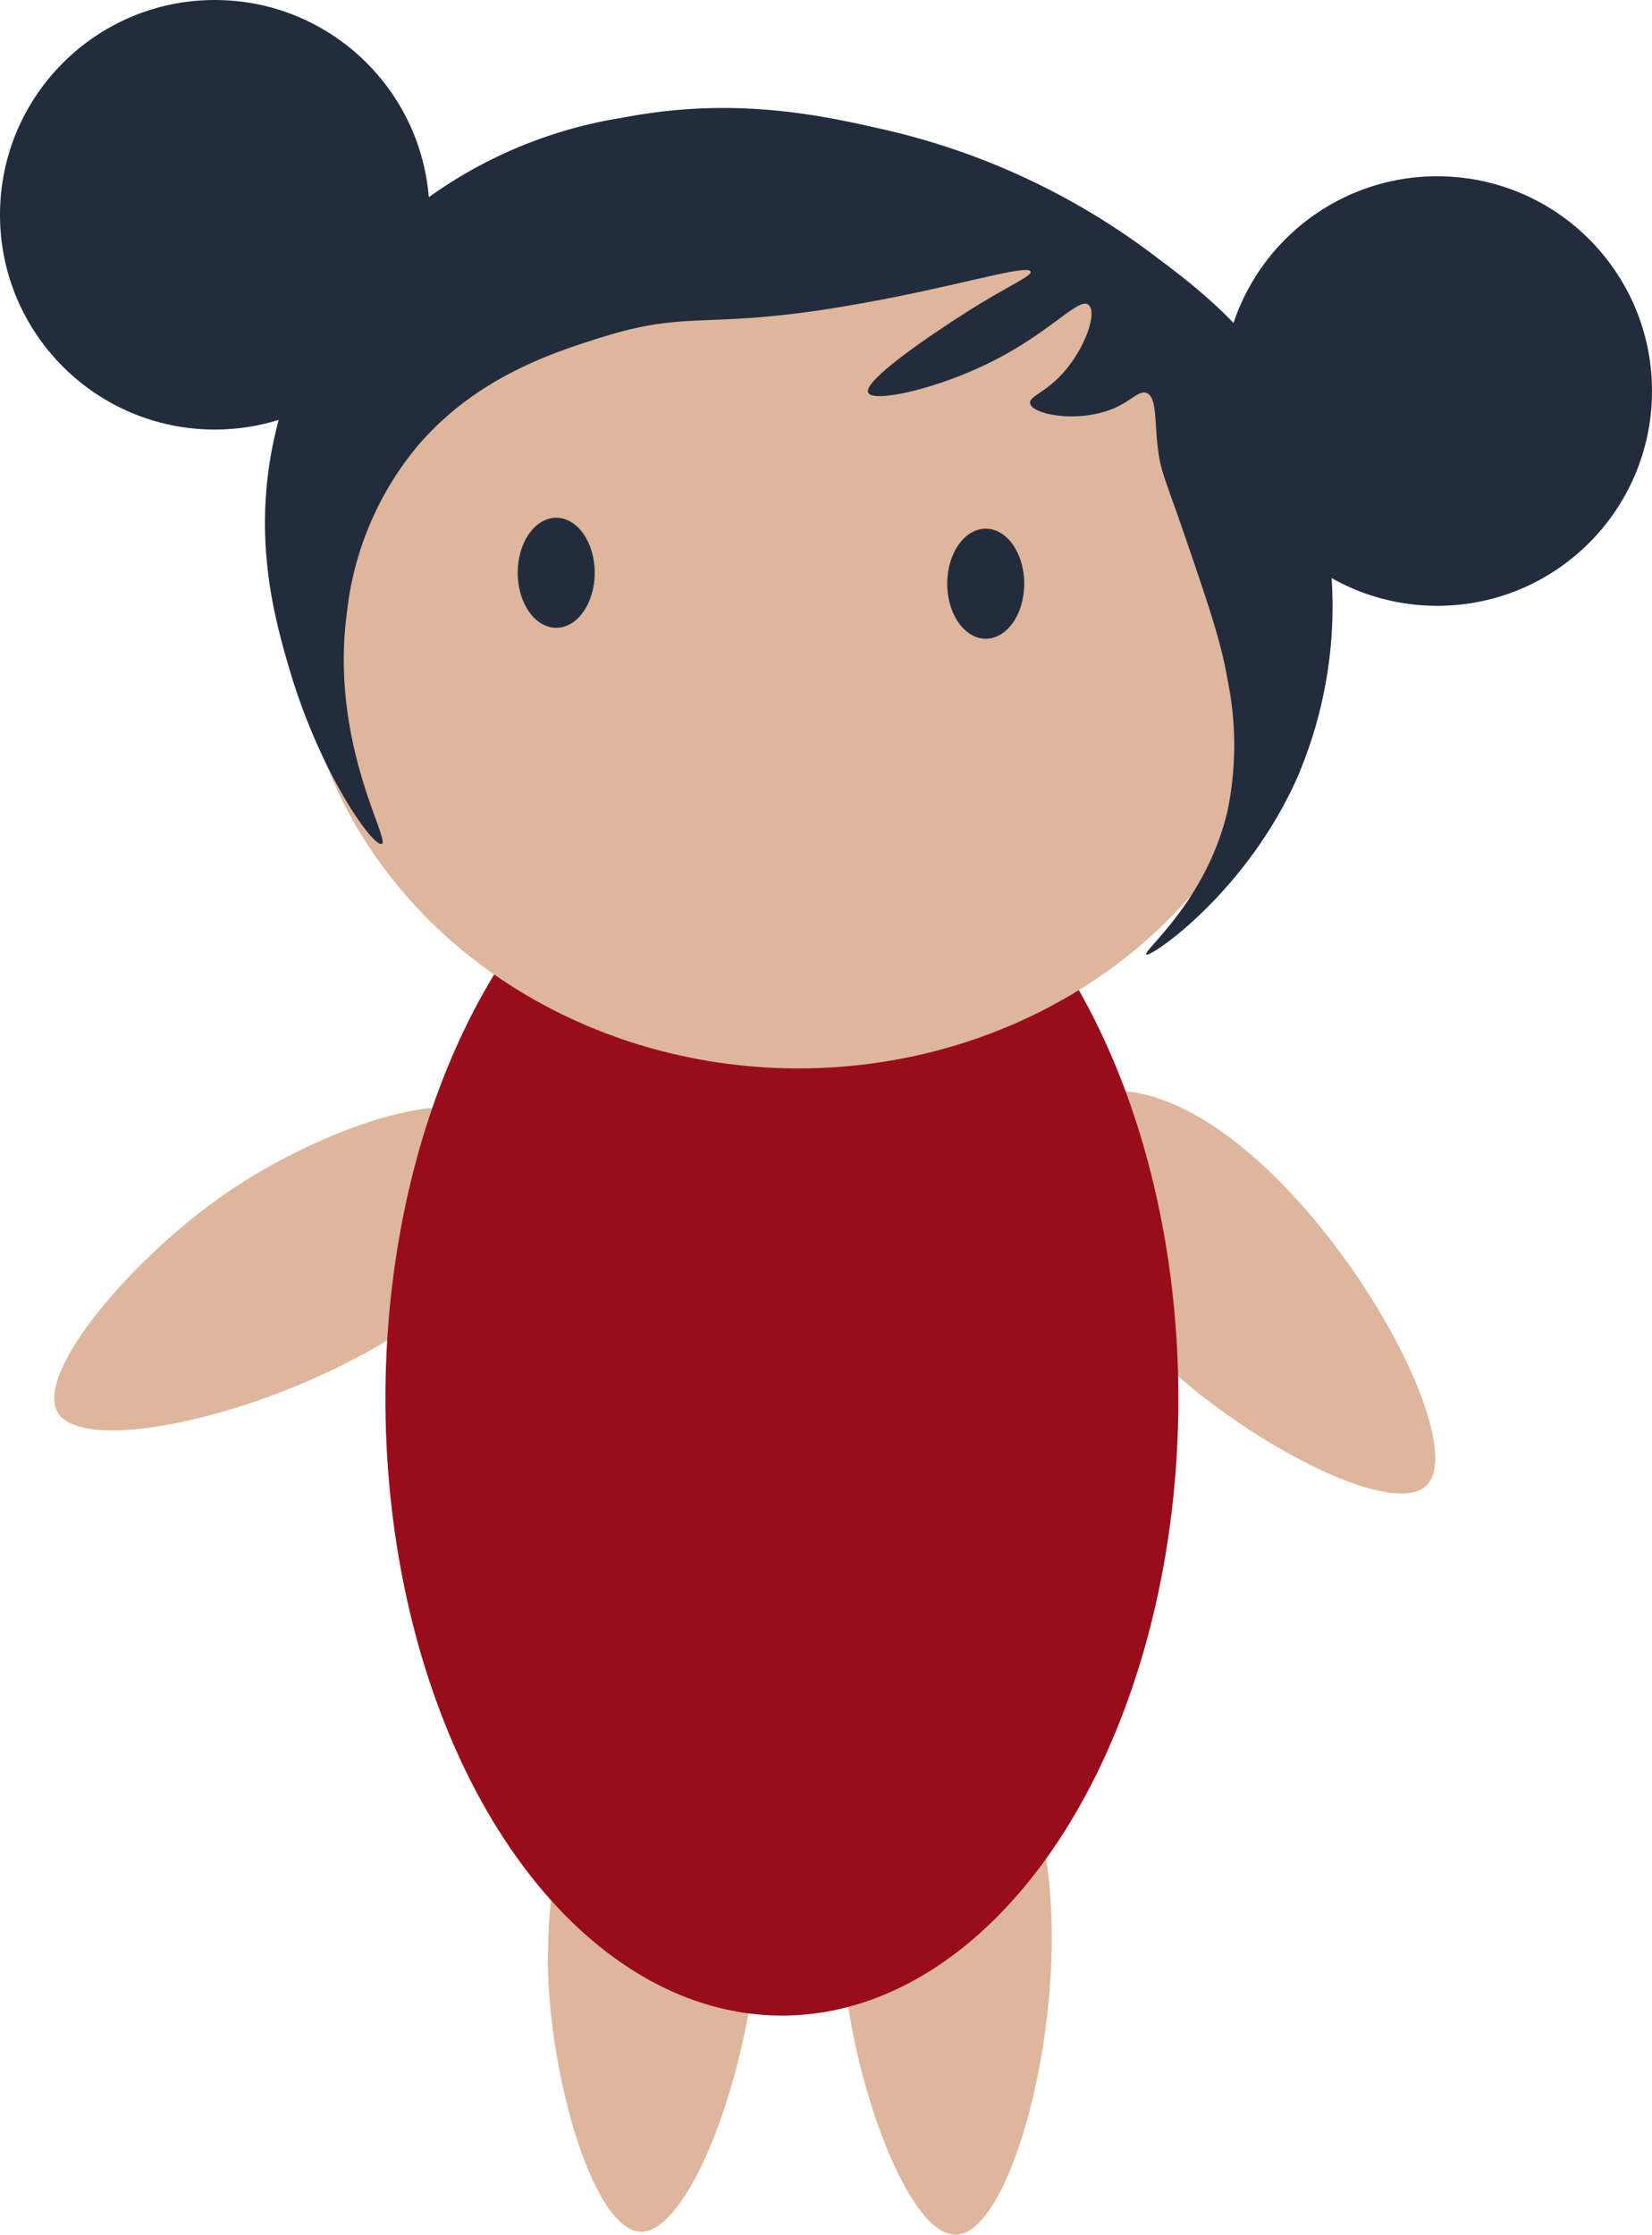 <svg xmlns="http://www.w3.org/2000/svg" viewBox="0 0 130 175.84"><defs><style>.cls-1{fill:#deb69c;}.cls-2{fill:#990d1a;}.cls-3{fill:#232c3d;}</style></defs><g id="Camada_2" data-name="Camada 2"><g id="Camada_1-2" data-name="Camada 1"><path class="cls-1" d="M112.32,116.82c-2.53,2.73-13.54-3-20.13-9-5.87-5.37-12.88-15.25-10-19.69,1.24-1.91,3.91-2.18,4.54-2.25C99.68,84.49,116.4,112.41,112.32,116.82Z"/><path class="cls-1" d="M4.6,111.23c-2.07-3.09,6-12.49,13.44-17.51,6.57-4.46,17.8-9,21.45-5.14,1.57,1.65,1.23,4.31,1.15,4.94C39,106.39,8,116.22,4.6,111.23Z"/><path class="cls-1" d="M75.35,175.84c-3.7.33-8-11.3-8.89-20.2-.76-7.91.66-19.94,5.79-21.29,2.21-.58,4.37,1,4.89,1.37C87.63,143.37,81.33,175.3,75.35,175.84Z"/><path class="cls-1" d="M50.48,175.61c-3.71,0-7.18-11.86-7.36-20.8C43,146.86,45.26,135,50.48,134c2.24-.41,4.29,1.32,4.77,1.73C65.14,144.15,56.49,175.52,50.48,175.61Z"/><ellipse class="cls-2" cx="61.53" cy="110.07" rx="31.2" ry="48.53"/><ellipse class="cls-1" cx="62.83" cy="48.1" rx="39.43" ry="35.97"/><path class="cls-3" d="M81.1,21.37c.14.37-2,1.21-5.47,3.47-1,.64-7.85,5.05-7.3,6.07.42.8,5.56-.31,10-2.6s6.55-4.89,7.3-4.34-.17,3.25-1.82,5.2c-1.47,1.74-2.89,2-2.74,2.6.25.94,4.45,1.66,7.3,0,.85-.49,1.32-1,1.83-.86.84.29.65,2.16.91,4.33.22,1.82.58,2.46,1.83,6.07,2.11,6.13,3.16,9.2,3.65,12.13a25.58,25.58,0,0,1,0,10.4c-1.68,7.09-6.7,11-6.39,11.27s7.82-4.82,11.86-13.87a34.1,34.1,0,0,0,2.74-15.6,30.94,30.94,0,0,0-2.74-13c-3-6.42-7.76-9.95-11.86-13a55.78,55.78,0,0,0-21-9.53c-4.68-1.06-11.5-2.52-20.08-.87A35.72,35.72,0,0,0,31.82,17a31.81,31.81,0,0,0-10,16.47c-2.12,8.3-.27,15,.92,19.06,2.35,8.11,6.59,14.15,7.3,13.87s-4.11-8-2.74-18.2a24.69,24.69,0,0,1,5.47-13c4.61-5.46,10.61-7.42,14.61-8.67,7.11-2.22,8.27-.49,20.07-2.6C75.1,22.6,80.86,20.75,81.1,21.37Z"/><circle class="cls-3" cx="16.9" cy="16.9" r="16.9"/><circle class="cls-3" cx="113.1" cy="30.77" r="16.9"/><ellipse class="cls-3" cx="43.77" cy="45.07" rx="3.03" ry="4.33"/><ellipse class="cls-3" cx="77.57" cy="45.93" rx="3.03" ry="4.33"/></g></g></svg>